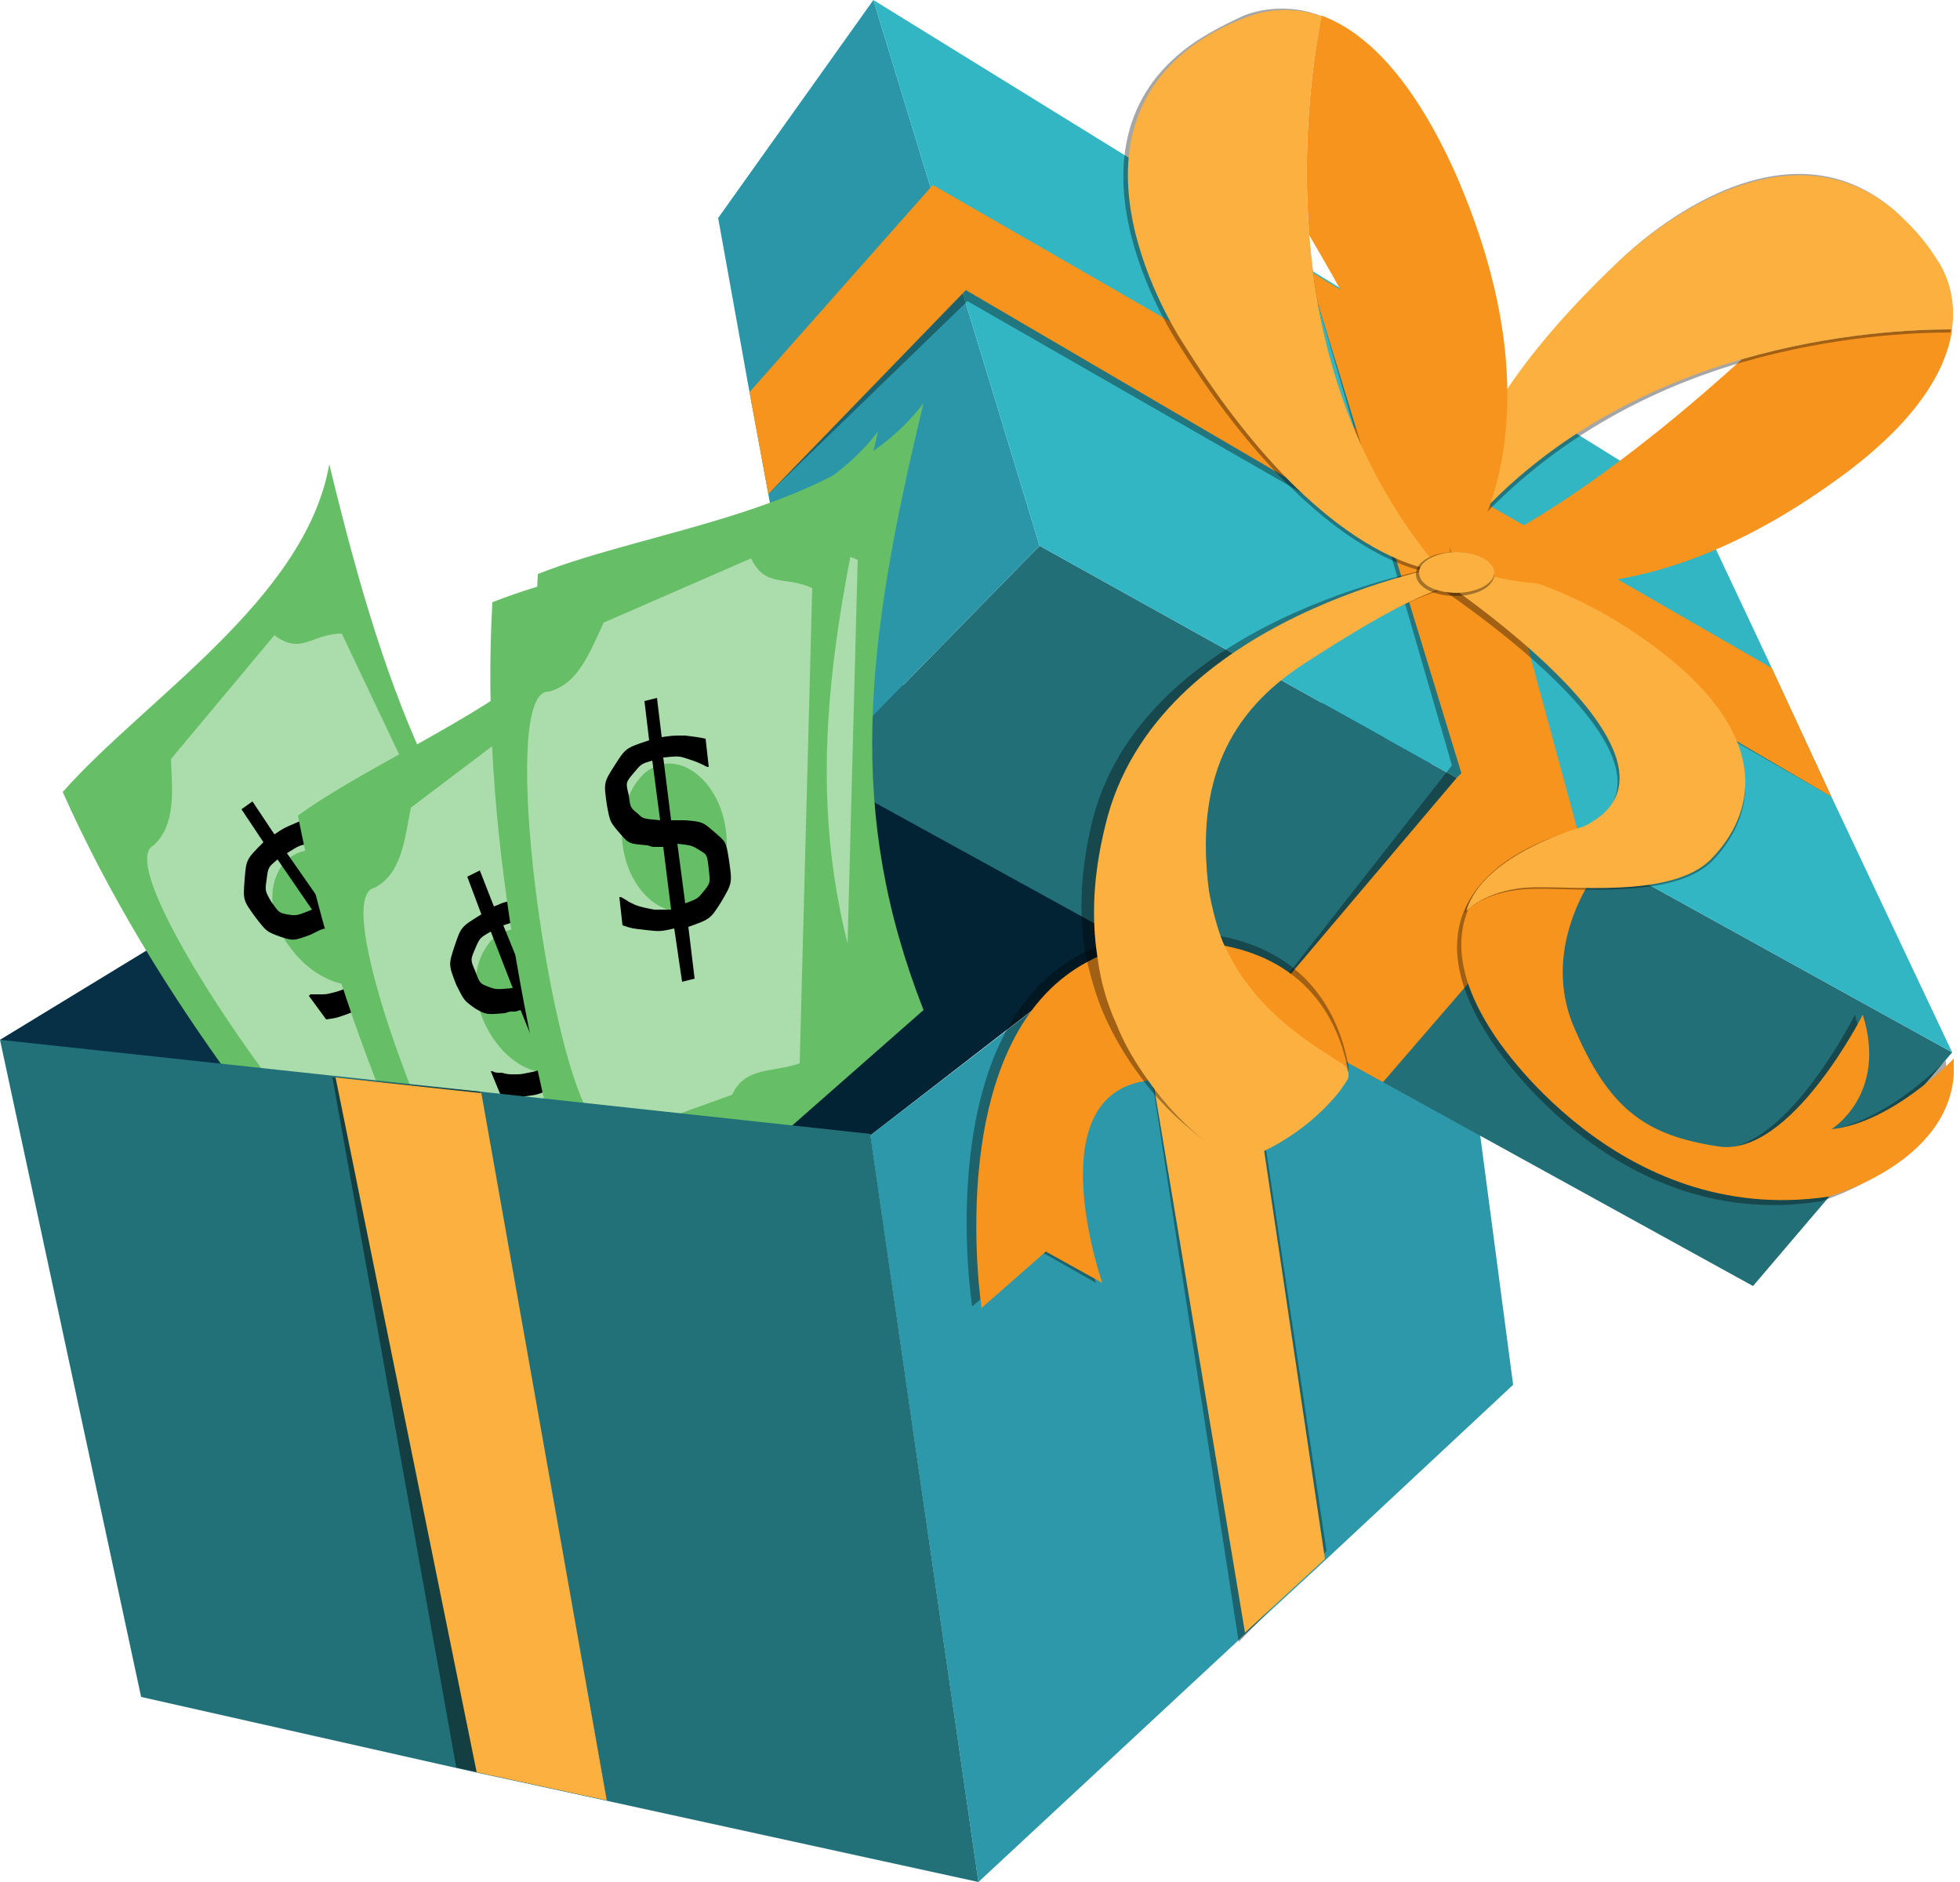 <?xml version="1.0" encoding="utf-8"?>
<!-- Generator: Adobe Illustrator 25.4.1, SVG Export Plug-In . SVG Version: 6.00 Build 0)  -->
<svg version="1.1" id="Layer_1" xmlns="http://www.w3.org/2000/svg" xmlns:xlink="http://www.w3.org/1999/xlink" x="0px" y="0px"
	 viewBox="0 0 125 120" style="enable-background:new 0 0 125 120;" xml:space="preserve">
<style type="text/css">
	.st0{clip-path:url(#SVGID_00000141444892825715568860000007356735532811032215_);}
	.st1{fill:#073046;}
	.st2{fill:#022334;}
	.st3{fill:#2C98A9;}
	.st4{opacity:0.35;}
	.st5{fill:#FBB040;}
	.st6{fill:#226F77;}
	.st7{fill:#2B96A8;}
	.st8{fill:#32B6C3;}
	.st9{fill:#F7941D;}
	.st10{fill:#66BE66;}
	.st11{fill:#ABDCAB;}
	.st12{fill:#227179;}
	.st13{opacity:0.45;}
</style>
<g>
	<defs>
		<rect id="SVGID_1_" width="124.6" height="120"/>
	</defs>
	<clipPath id="SVGID_00000068647049692501522180000009816327469087287441_">
		<use xlink:href="#SVGID_1_"  style="overflow:visible;"/>
	</clipPath>
	<g style="clip-path:url(#SVGID_00000068647049692501522180000009816327469087287441_);">
		<path class="st1" d="M0,66.3l38.4-23.4l5.9,36.6L0,66.3z"/>
		<path class="st2" d="M38.4,42.9l52.4,2.2L55.5,72.4L42.9,71L38.4,42.9z"/>
		<path class="st3" d="M96.5,88.3l-12,11.2l-5.1,4.7l-17,15.8l-6.9-47.6L72,59.7l5.9-4.6l12.9-10L96.5,88.3z"/>
		<g class="st4">
			<path d="M78,55.1l6.6,43.8l-5.6,5.8l-7-45.4L78,55.1z"/>
		</g>
		<path class="st5" d="M77.9,55.1l6.6,44.3l-5.1,4.7L72,59.7L77.9,55.1z"/>
		<path class="st6" d="M124.5,67.1L111.8,82L88.2,69l-8-4.4l-28-15.4l14.1-14.4l26.6,14.8l7.9,4.4v0L124.5,67.1z"/>
		<path class="st7" d="M66.3,34.8L52.2,49.2L49,31.5l-1.2-6.5l-2-11.1L55.7,0l3.6,11.8l2.1,6.9L66.3,34.8z"/>
		<path class="st8" d="M124.5,67.1L100.8,54l-7.9-4.4L66.3,34.8l-4.9-16.1l-2.1-6.9L55.7,0l27.7,17.1l9,5.5l15.8,9.8l4.8,10.2
			l3.8,8.2L124.5,67.1z"/>
		<g class="st4">
			<path d="M116.8,50.8L61.7,19.2L49,31.5l1.4-4.7l10.3-10.7L113,46.4L116.8,50.8z"/>
		</g>
		<path class="st9" d="M116.8,50.8L61.6,18.5l-0.2,0.2L49,31.5l-1.2-6.5l11.6-13.1l0.1-0.1L113,42.6L116.8,50.8z"/>
		<g class="st4">
			<path d="M83.4,17.1l9.2,31.7L80.2,64.6l2.7,0.2L95,49.2l-9.1-28.8L83.4,17.1z"/>
		</g>
		<path class="st9" d="M100.9,54.3L88.2,69l-8-4.4l12.7-15l0.3-0.3l-9.8-32.1l9,5.5l8.5,31.3v0L100.9,54.3z"/>
		<g class="st4">
			<path d="M100.6,52.9c0,0-12.5,2.7-5.6,13.3c0,0,7.8,12.5,21.1,10.4c0,0,8.4-2.4,8-9c0,0-3.9,4.1-7.8,4.5c0,0,3.5-2.3,2-7.4
				c0,0-4.6,9.2-9.1,8.5c-4.6-0.7-7-2.4-9.2-8c-2.2-5.6,2-10.6,2-10.6L100.6,52.9z"/>
		</g>
		<path class="st9" d="M101,52.8c0,0-12.7,2.7-5.7,13.2c0,0,7.8,12.3,21.3,10.3c0,0,8.5-2.3,8-8.8c0,0-3.9,4.1-7.8,4.5
			c0,0,3.6-2.2,2-7.3c0,0-4.6,9.1-9.2,8.4c-4.6-0.7-7-2.3-9.3-7.8c-2.2-5.5,2-10.4,2-10.4L101,52.8z"/>
		<g class="st4">
			<path d="M90.8,36.8c0,0,18.7,11.9,10.1,16.1c0,0-6.4,1.7-7.5,5.3c0,0,1.1-1.3,3.8-1.5c2.6-0.2,9.4,0.8,12-1.8
				c2.6-2.7,4-7.4-3.3-13c-7.3-5.6-13.7-5.6-13.7-5.6L90.8,36.8z"/>
		</g>
		<path class="st5" d="M91.2,36.5c0,0,18.4,12,9.8,16.2c0,0-6.4,1.7-7.5,5.4c0,0,1.2-1.3,3.8-1.5c2.6-0.2,9.4,0.8,11.9-1.9
			c2.6-2.7,4-7.5-3.2-13.1C98.9,36.1,92.6,36,92.6,36L91.2,36.5z"/>
		<g class="st4">
			<path d="M85.9,68.6c-0.1,0.2-0.3,0.4-0.4,0.6c-1.2-0.3-4.4-0.7-11.2-0.6c-0.5,0-1,0-1.4,0.1c-7.2,0.9-3,13.1-3,13.1l-3.7-2.1
				L62,83.3c0,0-2.8-17.9,7.4-22.7c1.5-0.7,3.2-1.2,5.3-1.2c1.1,0,2.1,0.1,3.2,0.3c6.2,1.2,7.7,6,8.1,8.3c0,0,0,0.1,0,0.1
				C86,68.3,86,68.5,85.9,68.6z"/>
		</g>
		<path class="st9" d="M85.9,68.8c-0.1,0.2-0.3,0.4-0.4,0.6c-1.2-0.2-4.3-0.7-10.9-0.6c-0.5,0-0.9,0-1.4,0.1
			c-7.1,0.9-2.9,12.9-2.9,12.9l-3.6-2l-4.1,3.6c0,0-2.7-17.6,7.2-22.3c1.4-0.7,3.1-1.1,5.2-1.1c1,0,2.1,0.1,3.1,0.3
			c6.1,1.2,7.5,5.9,7.9,8.1c0,0,0,0.1,0,0.1C86,68.6,86,68.7,85.9,68.8z"/>
		<g class="st4">
			<path d="M85.8,68.3c0,0.1,0,0.3-0.1,0.4c-0.1,0.2-0.3,0.4-0.4,0.6c-1.1,1.4-2.7,2.6-4.6,3.6l0,0c-1.4,0.7-3.1,0.5-4.3-0.5
				c-1.4-1.1-2.7-2.4-3.7-3.8c-0.9-1.2-1.6-2.4-2.2-3.7c-0.6-1.3-1-2.8-1.3-4.2c-0.4-2.5-0.3-5.3,0.5-8.5C73.2,38.9,92.6,36,92.6,36
				l0.3,1.3c-2.5,0.7-5.1,1.9-9.9,5c-4.9,3-7.2,7.4-6.2,14.4c0.2,1.1,0.5,2.3,0.9,3.3c0.1,0.2,0.2,0.4,0.3,0.6
				c2.2,4.4,6.4,6.5,7.6,7.3h0c0.1,0.1,0.2,0.2,0.2,0.3C85.8,68.3,85.8,68.3,85.8,68.3z"/>
		</g>
		<path class="st5" d="M86,68.5c0,0.1,0,0.3-0.1,0.4c-0.1,0.2-0.3,0.4-0.4,0.6c-1.1,1.4-2.6,2.7-4.5,3.7l0,0
			c-0.7,0.4-1.4,0.5-2.1,0.4c-0.7-0.1-1.4-0.4-2-0.8c-1.4-1.1-2.6-2.4-3.6-3.8c-0.8-1.1-1.6-2.4-2.1-3.7c-0.6-1.3-1-2.7-1.2-4.2
			c-0.4-2.5-0.3-5.3,0.5-8.5C73.7,39.2,92.6,36,92.6,36l0.3,1.2c-2.4,0.7-4.9,2-9.7,5.1c-4.8,3.1-7,7.5-6.1,14.5
			c0.2,1.1,0.5,2.3,0.9,3.3c0.1,0.2,0.2,0.4,0.3,0.6c2.1,4.3,6.3,6.4,7.4,7.2l0,0c0.1,0.1,0.2,0.2,0.2,0.3C86,68.4,86,68.4,86,68.5z
			"/>
		<path class="st9" d="M92.6,35.8c6.1-2.5,13-7.9,18.5-12.9c5.9-1.7,11.1-1.9,13.4-1.9c-0.4,2.8-2.5,6.2-7.8,9.9
			C102,41.3,92.6,35.8,92.6,35.8z"/>
		<g class="st4">
			<path d="M92.5,35.3c0,0-1.4-7.1,10.7-18.6c0,0,9.8-10,17.6-3.3c0.9,0.8,1.9,1.9,2.7,3.2c0.9,1.3,1.2,2.9,0.9,4.5c0,0,0,0.1,0,0.1
				c-2.3,0-7.4,0.2-13.3,1.9C104.9,24.9,97.9,28.5,92.5,35.3z"/>
		</g>
		<path class="st5" d="M92.5,35c0,0-1.4-6.9,10.7-18.3c0,0,9.8-9.8,17.6-3.3c0.9,0.8,1.9,1.8,2.7,3.1c0.9,1.3,1.2,2.9,1,4.4
			c0,0,0,0.1,0,0.1c-2.3,0-7.5,0.2-13.4,1.9C104.9,24.7,97.8,28.2,92.5,35z"/>
		<path class="st9" d="M92.8,36.4c-1.3-6.7-5.4-14.8-9.3-21.4c-0.5-6.3,0.3-11.6,0.8-14C87,2,90,4.8,92.8,11
			C100.3,28.1,92.8,36.4,92.8,36.4z"/>
		<g class="st4">
			<path d="M91.9,36.6c0,0-7.4,0.1-16.7-14.6c0,0-8.2-12.1,0.3-18.8c1-0.8,2.3-1.5,3.8-2.2c1.5-0.6,3.4-0.6,4.9,0c0,0,0.1,0,0.1,0
				c-0.5,2.4-1.4,7.7-0.8,14.1C84.1,22,86.1,29.8,91.9,36.6z"/>
		</g>
		<path class="st5" d="M91.9,36.4c0,0-7.4,0-16.5-14.6c0,0-8-12,0.3-18.6c1-0.8,2.2-1.5,3.8-2.1c1.5-0.6,3.2-0.6,4.7-0.1l0.1,0
			c-0.5,2.4-1.3,7.7-0.8,14C84,21.7,86.1,29.6,91.9,36.4z"/>
		<g class="st4">
			<path d="M92.8,38c1.4,0,2.5-0.6,2.5-1.4c0-0.8-1.1-1.4-2.5-1.4s-2.5,0.6-2.5,1.4C90.3,37.4,91.4,38,92.8,38z"/>
		</g>
		<path class="st5" d="M92.9,37.8c1.3,0,2.4-0.6,2.4-1.3c0-0.7-1.1-1.3-2.4-1.3c-1.3,0-2.4,0.6-2.4,1.3
			C90.5,37.3,91.6,37.8,92.9,37.8z"/>
		<path class="st10" d="M4,50.5c5.2-5.9,15.5-12.3,17-20.9c3.8,15.7,7.6,25.5,17.6,34.5l-9,22.5C19.1,75.2,9.8,63.5,4,50.5z"/>
		<path class="st11" d="M10.9,48.4c0.1,2.1,0.3,4.2-1.1,5.5C7,55.2,19,72.6,23.9,76.4c4,5.8-0.2-0.1,1.8,1.8l6.2-6.7
			c-0.1-2,1.7-2.5,2.9-3.7L21.8,40.4c-1.9,0-2.6,1.4-4.3,0.1L10.9,48.4z M17.6,55.9c0.2-0.5,0.5-1,1-1.3c1.5-1,4-0.1,5.5,2
			c1.5,2.2,1.5,4.8-0.1,5.8c-1.5,1-4,0.1-5.5-2C17.4,59,17.1,57.2,17.6,55.9z"/>
		<path d="M24.9,58.3c0.8,1.2,0.8,1.2,0.7,2.5c-0.1,1.3-0.1,1.3-1.1,2.3l1.9,2.8l-0.7,0.5l-1.9-2.7c-0.7,0.6-0.7,0.6-1.5,0.9
			c-0.8,0.3-0.8,0.3-1.5,0.4l-1.1-1.5l0.1-0.1c0.2,0,0.2,0,0.6,0c0.4,0,0.4,0,0.8-0.1c0.4-0.1,0.4-0.1,0.9-0.3
			c0.5-0.2,0.5-0.2,0.9-0.5l-2.3-3.3c-0.3,0.1-0.3,0.1-0.5,0.2s-0.2,0.1-0.4,0.2c-1.1,0.4-1.1,0.4-2,0.1c-0.8-0.3-0.8-0.3-1.5-1.2
			c-0.8-1.1-0.8-1.1-0.7-2.4c0.1-1.3,0.1-1.3,1.2-2.4l-1.4-2.1l0.7-0.5l1.4,2.1c0.6-0.4,0.6-0.4,1.3-0.7c0.7-0.3,0.7-0.3,1.3-0.4
			l1,1.5l-0.1,0.1c-0.7,0-0.7,0-1.3,0.1c-0.6,0.1-0.6,0.1-1.4,0.6l2.3,3.3c0.1-0.1,0.3-0.1,0.4-0.2c0.2-0.1,0.2-0.1,0.4-0.2
			c1-0.4,1-0.4,1.9-0.2C24.2,57.3,24.2,57.3,24.9,58.3z M19.9,58l-2.2-3.2c-0.6,0.5-0.6,0.5-0.7,1.3c-0.1,0.7-0.1,0.7,0.3,1.4
			c0.5,0.7,0.5,0.7,1,0.8C18.9,58.4,18.9,58.4,19.9,58z M24,59.4c-0.5-0.7-0.5-0.7-1.1-0.8c-0.6-0.1-0.6-0.1-1.4,0.3l2.2,3.2
			c0.6-0.6,0.6-0.6,0.7-1.3C24.5,60.1,24.5,60.1,24,59.4z"/>
		<path class="st10" d="M19,52c6.4-4.6,17.9-8.5,21.3-16.5c0.1,16.1,1.6,26.5,9.3,37.6L35.7,92.9C28.1,79.5,21.7,66,19,52z"/>
		<path class="st11" d="M26.2,51.5c-0.4,2.1-0.6,4.2-2.3,5.1c-3.1,0.6,4.6,20.3,8.6,25.1c2.6,6.5-0.1-0.2,1.3,2.2l7.6-5.1
			c0.4-1.9,2.2-2,3.7-3l-6.5-29.6c-1.9-0.4-2.9,0.7-4.2-0.9L26.2,51.5z M31,60.4c0.3-0.5,0.7-0.8,1.2-1c1.7-0.7,3.9,0.8,4.9,3.2
			c1,2.5,0.3,5-1.4,5.6c-1.7,0.7-3.9-0.8-4.9-3.2C30.1,63.3,30.2,61.6,31,60.4z"/>
		<path d="M37.6,64.4c0.5,1.3,0.5,1.3,0.1,2.6s-0.4,1.3-1.7,2l1.2,3.1l-0.8,0.4l-1.2-3.1c-0.9,0.4-0.9,0.4-1.7,0.5
			c-0.8,0.2-0.8,0.1-1.5,0.1l-0.7-1.7l0.1,0c0.2,0.1,0.2,0.1,0.6,0.1c0.4,0.1,0.4,0.1,0.8,0.1c0.4,0,0.4,0,0.9-0.1
			c0.5-0.1,0.5-0.1,1-0.3l-1.5-3.7c-0.3,0.1-0.3,0.1-0.5,0.1c-0.2,0-0.2,0-0.5,0.1c-1.2,0.1-1.2,0.1-1.9-0.3
			c-0.7-0.5-0.7-0.5-1.2-1.5c-0.5-1.3-0.5-1.3-0.1-2.5c0.4-1.2,0.4-1.2,1.7-2l-0.9-2.4l0.8-0.4l0.9,2.3c0.7-0.3,0.7-0.3,1.4-0.4
			c0.8-0.1,0.8-0.1,1.3-0.1l0.7,1.7l-0.1,0c-0.6-0.2-0.6-0.2-1.3-0.2C33,58.7,33,58.7,32.1,59l1.5,3.7c0.2,0,0.3-0.1,0.5-0.1
			c0.3,0,0.3,0,0.4-0.1c1.1-0.2,1.1-0.2,1.9,0.2C37.1,63.3,37.1,63.3,37.6,64.4z M32.7,63l-1.4-3.6c-0.7,0.4-0.7,0.4-1,1.1
			c-0.3,0.7-0.3,0.7,0,1.4c0.3,0.8,0.3,0.8,0.8,1S31.7,63.1,32.7,63z M36.5,65.2c-0.3-0.8-0.3-0.8-0.9-1c-0.5-0.2-0.5-0.2-1.5,0
			l1.4,3.6c0.7-0.5,0.7-0.5,1-1.1C36.8,66.1,36.8,66.1,36.5,65.2z"/>
		<path class="st10" d="M34.3,36.6c7.3-2.9,19.4-4,24.6-10.9c-3.8,15.7-4.9,26.2,0,38.7L40.7,80.4C36.5,65.5,33.5,50.9,34.3,36.6z"
			/>
		<path class="st11" d="M41.4,37.9c-0.9,1.9-1.6,3.9-3.5,4.4c-3.1-0.2-0.4,20.8,2.3,26.4c0.9,6.9-0.1-0.2,0.8,2.4l8.6-3.1
			c0.8-1.8,2.6-1.4,4.3-2l0.8-30.3c-1.7-0.8-3,0-3.9-1.9L41.4,37.9z M43.9,47.7c0.4-0.4,0.9-0.6,1.4-0.7c1.8-0.2,3.6,1.7,3.9,4.3
			c0.3,2.6-0.9,4.9-2.7,5.1c-1.8,0.2-3.6-1.7-3.9-4.3C42.4,50.3,42.9,48.6,43.9,47.7L43.9,47.7z"/>
		<path d="M49.4,53.1c0.2,1.4,0.2,1.4-0.5,2.6c-0.7,1.1-0.7,1.1-2.1,1.6l0.4,3.3l-0.8,0.2l-0.4-3.3c-0.9,0.2-0.9,0.2-1.8,0.1
			c-0.9-0.1-0.8-0.1-1.5-0.3l-0.2-1.8l0.1,0c0.2,0.1,0.2,0.1,0.5,0.3c0.4,0.2,0.4,0.2,0.7,0.3c0.4,0.1,0.4,0.1,0.9,0.2
			c0.5,0,0.5,0,1.1,0l-0.5-4c-0.3,0-0.3,0-0.5,0c-0.2,0-0.2,0-0.5-0.1c-1.2-0.1-1.2-0.1-1.8-0.8c-0.6-0.7-0.6-0.7-0.8-1.8
			c-0.2-1.4-0.2-1.4,0.5-2.5c0.7-1.1,0.7-1.1,2.2-1.6L44,42.9l0.8-0.2l0.3,2.5c0.7-0.1,0.7-0.1,1.5-0.1c0.8,0.1,0.8,0.1,1.3,0.2
			l0.2,1.8l-0.1,0c-0.6-0.3-0.6-0.3-1.2-0.5c-0.6-0.2-0.6-0.2-1.6-0.1l0.5,4c0.2,0,0.3,0,0.5,0c0.3,0,0.3,0,0.4,0
			c1.1,0.1,1.1,0.1,1.8,0.7C49.2,51.9,49.2,51.9,49.4,53.1z M45,50.6l-0.5-3.8c-0.7,0.2-0.7,0.2-1.2,0.8c-0.5,0.6-0.5,0.6-0.3,1.4
			s0.1,0.8,0.6,1.2C43.9,50.5,43.9,50.5,45,50.6z M48.1,53.7c-0.1-0.9-0.1-0.9-0.6-1.2c-0.5-0.3-0.5-0.3-1.4-0.4l0.5,3.8
			c0.8-0.3,0.8-0.3,1.2-0.8S48.2,54.6,48.1,53.7L48.1,53.7z"/>
		<path class="st10" d="M31.4,38.4c7.3-2.9,19.4-4,24.6-10.9c-3.8,15.7-4.9,26.2,0,38.7L37.8,82.1C33.6,67.3,30.6,52.6,31.4,38.4z"
			/>
		<path class="st11" d="M38.5,39.7c-0.9,1.9-1.6,3.9-3.5,4.4c-3.1-0.2-0.4,20.8,2.3,26.4c0.9,6.9-0.1-0.2,0.8,2.4l8.6-3.1
			c0.8-1.8,2.6-1.4,4.3-2l0.8-30.3c-1.7-0.8-3,0-3.9-1.9L38.5,39.7z M41,49.4c0.4-0.4,0.9-0.6,1.4-0.7c1.8-0.2,3.6,1.7,3.9,4.3
			c0.3,2.6-0.9,4.9-2.7,5.1c-1.8,0.2-3.6-1.7-3.9-4.3C39.5,52.1,40,50.4,41,49.4L41,49.4z"/>
		<path d="M46.5,54.9c0.2,1.4,0.2,1.4-0.5,2.6c-0.7,1.1-0.7,1.1-2.1,1.6l0.4,3.3l-0.8,0.2L43,59.2c-0.9,0.2-0.9,0.2-1.8,0.1
			c-0.9-0.1-0.9-0.1-1.5-0.3l-0.2-1.8l0.1,0c0.2,0.1,0.2,0.1,0.5,0.3c0.4,0.2,0.4,0.2,0.7,0.3c0.4,0.1,0.4,0.1,0.9,0.2
			c0.5,0,0.5,0,1.1,0l-0.5-4c-0.3,0-0.3,0-0.5,0c-0.2,0-0.2,0-0.5-0.1c-1.2-0.1-1.2-0.1-1.8-0.8c-0.6-0.7-0.6-0.7-0.8-1.8
			c-0.2-1.4-0.2-1.4,0.5-2.5c0.7-1.1,0.7-1.1,2.2-1.6l-0.3-2.5l0.8-0.2l0.3,2.5c0.7-0.1,0.7-0.1,1.5-0.1c0.8,0.1,0.8,0.1,1.3,0.2
			l0.2,1.8l-0.1,0c-0.6-0.3-0.6-0.3-1.2-0.5c-0.6-0.2-0.6-0.2-1.6-0.1l0.5,4c0.2,0,0.3,0,0.5,0c0.3,0,0.3,0,0.4,0
			c1.1,0.1,1.1,0.1,1.8,0.7C46.3,53.7,46.3,53.6,46.5,54.9z M42.1,52.3l-0.5-3.8c-0.7,0.2-0.7,0.2-1.2,0.8c-0.5,0.6-0.5,0.6-0.3,1.4
			c0.1,0.8,0.1,0.8,0.6,1.2C41,52.2,41,52.2,42.1,52.3z M45.2,55.4c-0.1-0.9-0.1-0.9-0.6-1.2c-0.5-0.3-0.5-0.3-1.4-0.4l0.5,3.8
			c0.8-0.3,0.8-0.3,1.2-0.8C45.3,56.3,45.3,56.3,45.2,55.4L45.2,55.4z"/>
		<path class="st12" d="M62.4,120l-23.8-5.2l-8.3-1.8L9,108.2L0,66.3l21.3,2.3l9.3,1l24.9,2.7L62.4,120z"/>
		<g class="st13">
			<path d="M38.7,114.8l-9.6-2.1l-7.9-44l9.4,0.9L38.7,114.8z"/>
		</g>
		<path class="st5" d="M38.7,114.8l-8.3-1.8l-9-44.3l9.3,1L38.7,114.8z"/>
	</g>
</g>
</svg>

